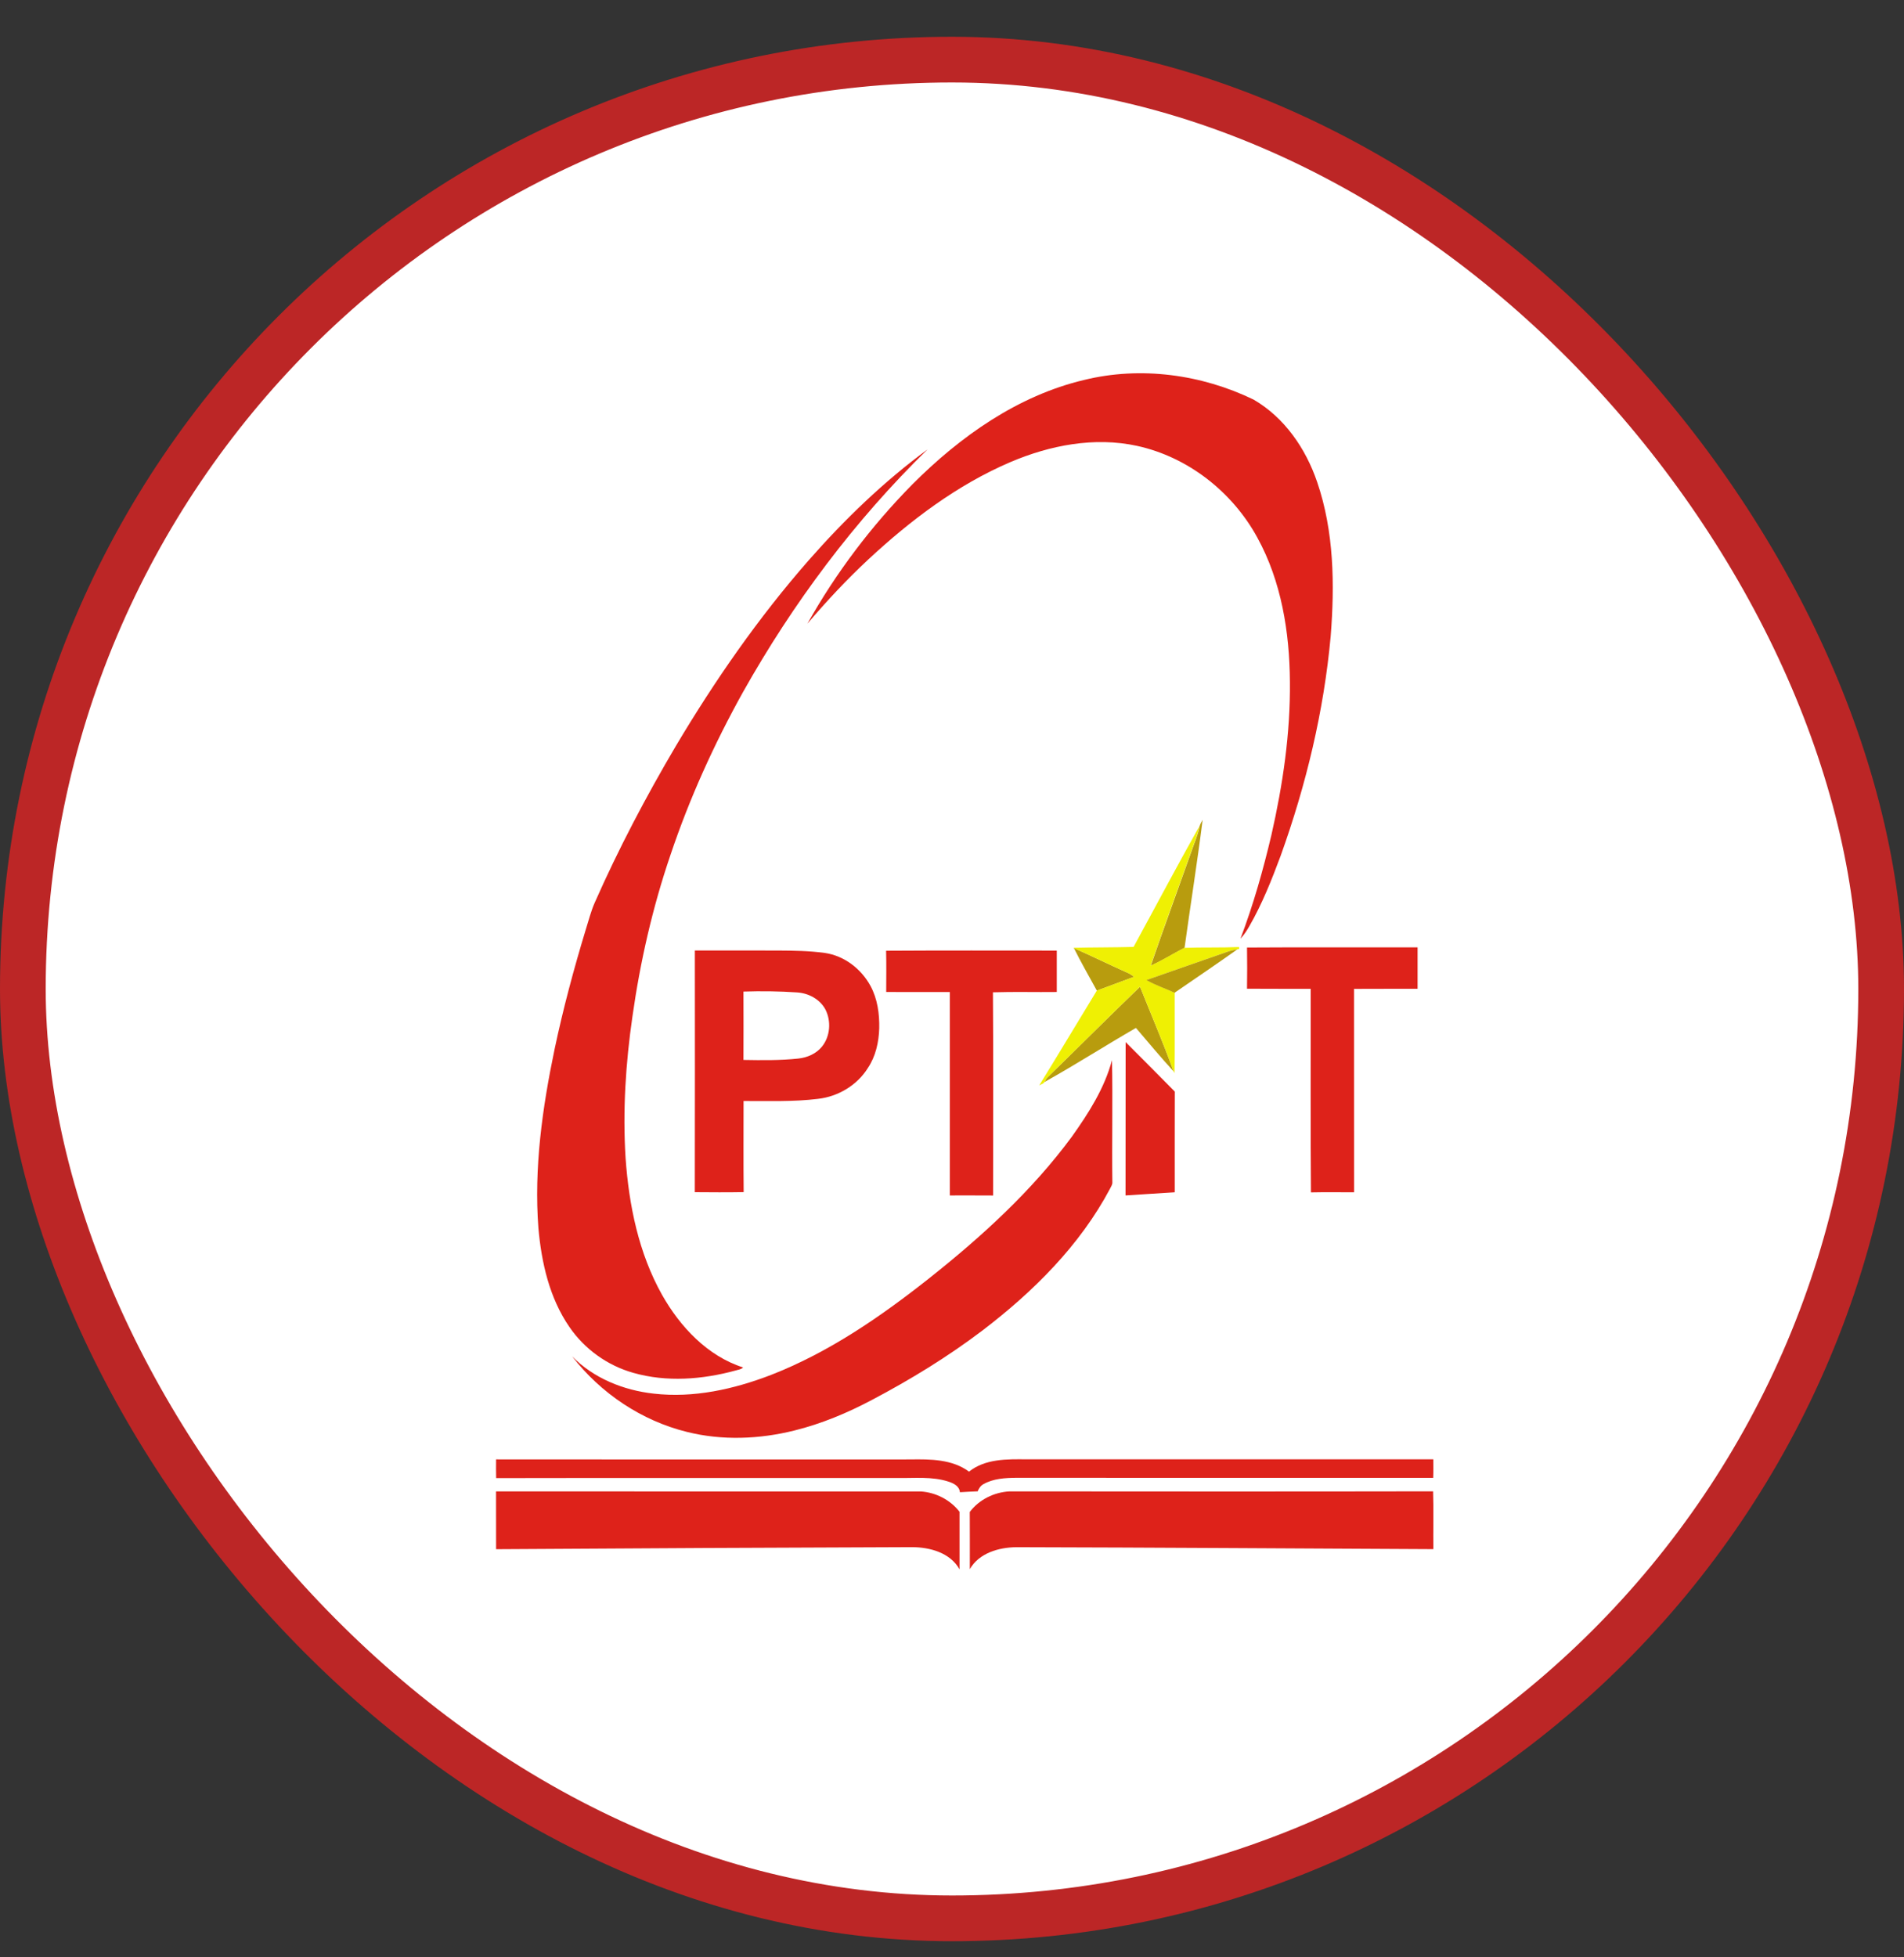 <svg width="36" height="37" viewBox="0 0 36 37" fill="none" xmlns="http://www.w3.org/2000/svg">
<rect x="0" y="0" width="36" height="37" fill="#333333" stroke="none"/>
<rect x="0.432" y="1.127" width="35.136" height="35.136" rx="17.568" fill="white"/>
<rect x="0.432" y="1.127" width="35.136" height="35.136" rx="17.568" stroke="#BC2626" stroke-width="0.864"/>
<g clip-path="url(#clip0_84_2499)">
<path d="M14.051 18.744C14.388 18.733 14.727 18.737 15.064 18.76C15.281 18.773 15.5 18.889 15.603 19.088C15.713 19.307 15.691 19.593 15.535 19.785C15.426 19.919 15.258 19.993 15.09 20.011C14.745 20.048 14.397 20.042 14.051 20.036C14.052 19.605 14.053 19.175 14.051 18.744Z" fill="white"/>
<path d="M20.499 7.182C21.567 6.92 22.715 7.076 23.701 7.553C24.287 7.892 24.69 8.481 24.905 9.114C25.224 10.047 25.237 11.053 25.16 12.027C25.031 13.445 24.695 14.839 24.214 16.177C24.045 16.631 23.865 17.085 23.623 17.506C23.575 17.59 23.522 17.674 23.454 17.744C23.697 17.105 23.883 16.446 24.04 15.781C24.256 14.831 24.399 13.86 24.389 12.884C24.382 11.949 24.228 10.989 23.773 10.162C23.302 9.298 22.459 8.637 21.497 8.428C20.692 8.253 19.85 8.417 19.102 8.736C18.098 9.166 17.215 9.835 16.418 10.575C16.01 10.956 15.627 11.364 15.266 11.79C15.806 10.827 16.479 9.938 17.254 9.153C18.155 8.25 19.244 7.479 20.499 7.182Z" fill="#DE221A"/>
<path d="M17.538 8.495C16.158 9.841 14.992 11.403 14.047 13.085C13.501 14.067 13.035 15.094 12.677 16.161C12.339 17.151 12.105 18.177 11.958 19.214C11.83 20.098 11.772 20.995 11.828 21.888C11.891 22.784 12.076 23.691 12.519 24.479C12.861 25.083 13.376 25.633 14.05 25.849C14.013 25.889 13.956 25.891 13.908 25.907C13.281 26.078 12.605 26.131 11.974 25.951C11.487 25.814 11.052 25.503 10.766 25.084C10.389 24.537 10.238 23.869 10.18 23.216C10.094 22.081 10.254 20.945 10.485 19.837C10.647 19.069 10.851 18.31 11.079 17.56C11.132 17.394 11.174 17.223 11.245 17.063C11.695 16.044 12.215 15.057 12.781 14.098C13.517 12.862 14.34 11.676 15.288 10.594C15.966 9.822 16.71 9.103 17.538 8.495Z" fill="#DE221A"/>
<path d="M23.578 17.911C24.653 17.904 25.728 17.91 26.803 17.908C26.803 18.169 26.803 18.43 26.803 18.691C26.403 18.693 26.002 18.69 25.601 18.693C25.603 19.975 25.6 21.256 25.602 22.538C25.33 22.539 25.058 22.534 24.787 22.54C24.776 21.258 24.784 19.975 24.782 18.692C24.381 18.69 23.98 18.694 23.578 18.69C23.582 18.431 23.582 18.171 23.578 17.911Z" fill="#DE221A"/>
<path d="M13.138 17.967C13.661 17.968 14.184 17.967 14.706 17.968C15.003 17.97 15.302 17.973 15.597 18.014C15.963 18.067 16.283 18.314 16.459 18.637C16.591 18.881 16.63 19.165 16.624 19.439C16.616 19.701 16.557 19.969 16.409 20.189C16.206 20.515 15.845 20.73 15.466 20.772C14.999 20.83 14.528 20.811 14.059 20.813C14.059 21.387 14.055 21.961 14.061 22.535C13.753 22.541 13.445 22.538 13.137 22.536C13.141 21.013 13.138 19.49 13.138 17.967ZM14.057 18.744C14.059 19.174 14.058 19.605 14.057 20.036C14.403 20.042 14.751 20.047 15.095 20.01C15.264 19.992 15.432 19.919 15.541 19.785C15.697 19.593 15.719 19.307 15.609 19.087C15.506 18.889 15.287 18.773 15.069 18.76C14.732 18.737 14.394 18.733 14.057 18.744Z" fill="#DE221A"/>
<path d="M16.754 17.972C17.829 17.965 18.905 17.969 19.981 17.969C19.981 18.23 19.981 18.491 19.981 18.752C19.579 18.757 19.176 18.745 18.774 18.758C18.783 20.038 18.777 21.319 18.777 22.599C18.504 22.596 18.231 22.599 17.959 22.598C17.96 21.316 17.958 20.034 17.959 18.753C17.558 18.752 17.157 18.753 16.756 18.752C16.756 18.492 16.761 18.232 16.754 17.972Z" fill="#DE221A"/>
<path d="M21.283 19.699C21.594 20.01 21.904 20.321 22.213 20.635C22.21 21.269 22.213 21.904 22.212 22.538C21.901 22.559 21.591 22.576 21.281 22.598C21.283 21.631 21.281 20.666 21.283 19.699Z" fill="#DE221A"/>
<path d="M20.267 21.486C20.582 21.043 20.884 20.572 21.025 20.04C21.041 20.812 21.022 21.584 21.032 22.356C21.032 22.397 21.006 22.431 20.989 22.468C20.419 23.543 19.537 24.417 18.579 25.148C17.922 25.646 17.217 26.078 16.488 26.462C16.021 26.71 15.53 26.915 15.017 27.042C14.357 27.206 13.656 27.234 12.993 27.069C12.133 26.858 11.357 26.338 10.816 25.637C11.222 26.054 11.79 26.281 12.361 26.344C13.115 26.431 13.875 26.261 14.577 25.991C15.671 25.565 16.649 24.891 17.567 24.165C18.561 23.377 19.511 22.512 20.267 21.486Z" fill="#DE221A"/>
<path d="M9.38 27.587C11.99 27.591 14.601 27.588 17.21 27.588C17.588 27.582 18.005 27.583 18.322 27.819C18.629 27.573 19.044 27.582 19.415 27.586C21.977 27.587 24.539 27.587 27.1 27.586C27.1 27.703 27.103 27.819 27.098 27.936C24.472 27.936 21.846 27.937 19.221 27.935C19.009 27.937 18.784 27.948 18.595 28.055C18.541 28.083 18.509 28.136 18.485 28.191C18.372 28.195 18.261 28.201 18.149 28.208C18.141 28.093 18.029 28.038 17.932 28.007C17.624 27.907 17.296 27.944 16.977 27.939C14.445 27.94 11.913 27.936 9.381 27.941C9.378 27.823 9.379 27.705 9.38 27.587Z" fill="#DE221A"/>
<path d="M9.379 28.192C12.056 28.194 14.733 28.193 17.41 28.193C17.694 28.212 17.967 28.351 18.142 28.577C18.143 28.94 18.143 29.303 18.142 29.666C17.967 29.35 17.58 29.247 17.243 29.246C14.622 29.254 12.001 29.268 9.38 29.285C9.378 28.921 9.381 28.556 9.379 28.192Z" fill="#DE221A"/>
<path d="M18.336 28.581C18.512 28.347 18.796 28.208 19.086 28.192C21.756 28.194 24.426 28.196 27.096 28.191C27.108 28.555 27.097 28.92 27.101 29.284C24.473 29.271 21.846 29.253 19.218 29.247C18.887 29.25 18.513 29.356 18.337 29.662C18.336 29.302 18.339 28.942 18.336 28.581Z" fill="#DE221A"/>
<path d="M22.683 15.615C22.694 15.573 22.718 15.536 22.739 15.498C22.637 16.306 22.508 17.11 22.397 17.918C22.182 18.025 21.979 18.158 21.758 18.255C22.006 17.536 22.269 16.823 22.523 16.106C22.578 15.943 22.65 15.785 22.683 15.615Z" fill="#B89C0E"/>
<path d="M20.305 17.922C20.644 18.073 20.978 18.236 21.317 18.388C21.362 18.407 21.404 18.434 21.442 18.465C21.208 18.553 20.973 18.638 20.739 18.726C20.593 18.459 20.44 18.195 20.305 17.922Z" fill="#B89C0E"/>
<path d="M19.808 20.363C20.392 19.794 20.968 19.217 21.555 18.652C21.768 19.186 21.995 19.714 22.191 20.254C21.946 19.986 21.713 19.707 21.478 19.431C20.899 19.765 20.334 20.127 19.75 20.453C19.766 20.421 19.781 20.388 19.808 20.363Z" fill="#B89C0E"/>
<path d="M21.433 17.9C21.849 17.138 22.254 16.37 22.68 15.614C22.647 15.784 22.575 15.942 22.52 16.105C22.266 16.822 22.003 17.535 21.755 18.254C21.976 18.157 22.179 18.024 22.394 17.917C22.738 17.905 23.082 17.916 23.426 17.902C23.427 17.911 23.43 17.929 23.431 17.938C23.423 17.939 23.409 17.942 23.402 17.943C23.339 17.955 23.276 17.968 23.215 17.989C22.704 18.17 22.191 18.344 21.68 18.525C21.848 18.624 22.036 18.681 22.211 18.766C22.209 19.273 22.215 19.78 22.208 20.286C22.203 20.278 22.195 20.261 22.191 20.253C21.995 19.713 21.768 19.185 21.555 18.651C20.968 19.217 20.392 19.794 19.808 20.363C19.781 20.387 19.766 20.42 19.75 20.452C19.73 20.489 19.68 20.496 19.648 20.519C20.016 19.924 20.373 19.323 20.738 18.726C20.972 18.638 21.207 18.553 21.441 18.465C21.403 18.434 21.362 18.407 21.317 18.388C20.978 18.236 20.644 18.073 20.304 17.922L20.292 17.916C20.672 17.907 21.053 17.91 21.433 17.9Z" fill="#EFF003"/>
<path d="M23.212 17.99C23.272 17.969 23.335 17.956 23.398 17.944C23.005 18.224 22.604 18.493 22.207 18.767C22.032 18.682 21.844 18.625 21.676 18.526C22.187 18.345 22.7 18.171 23.212 17.99Z" fill="#B89C0D"/>
</g>
<defs>
<clipPath id="clip0_84_2499">
<rect width="18.72" height="23.04" fill="white" transform="translate(9 6.827)"/>
</clipPath>
</defs>
</svg>
